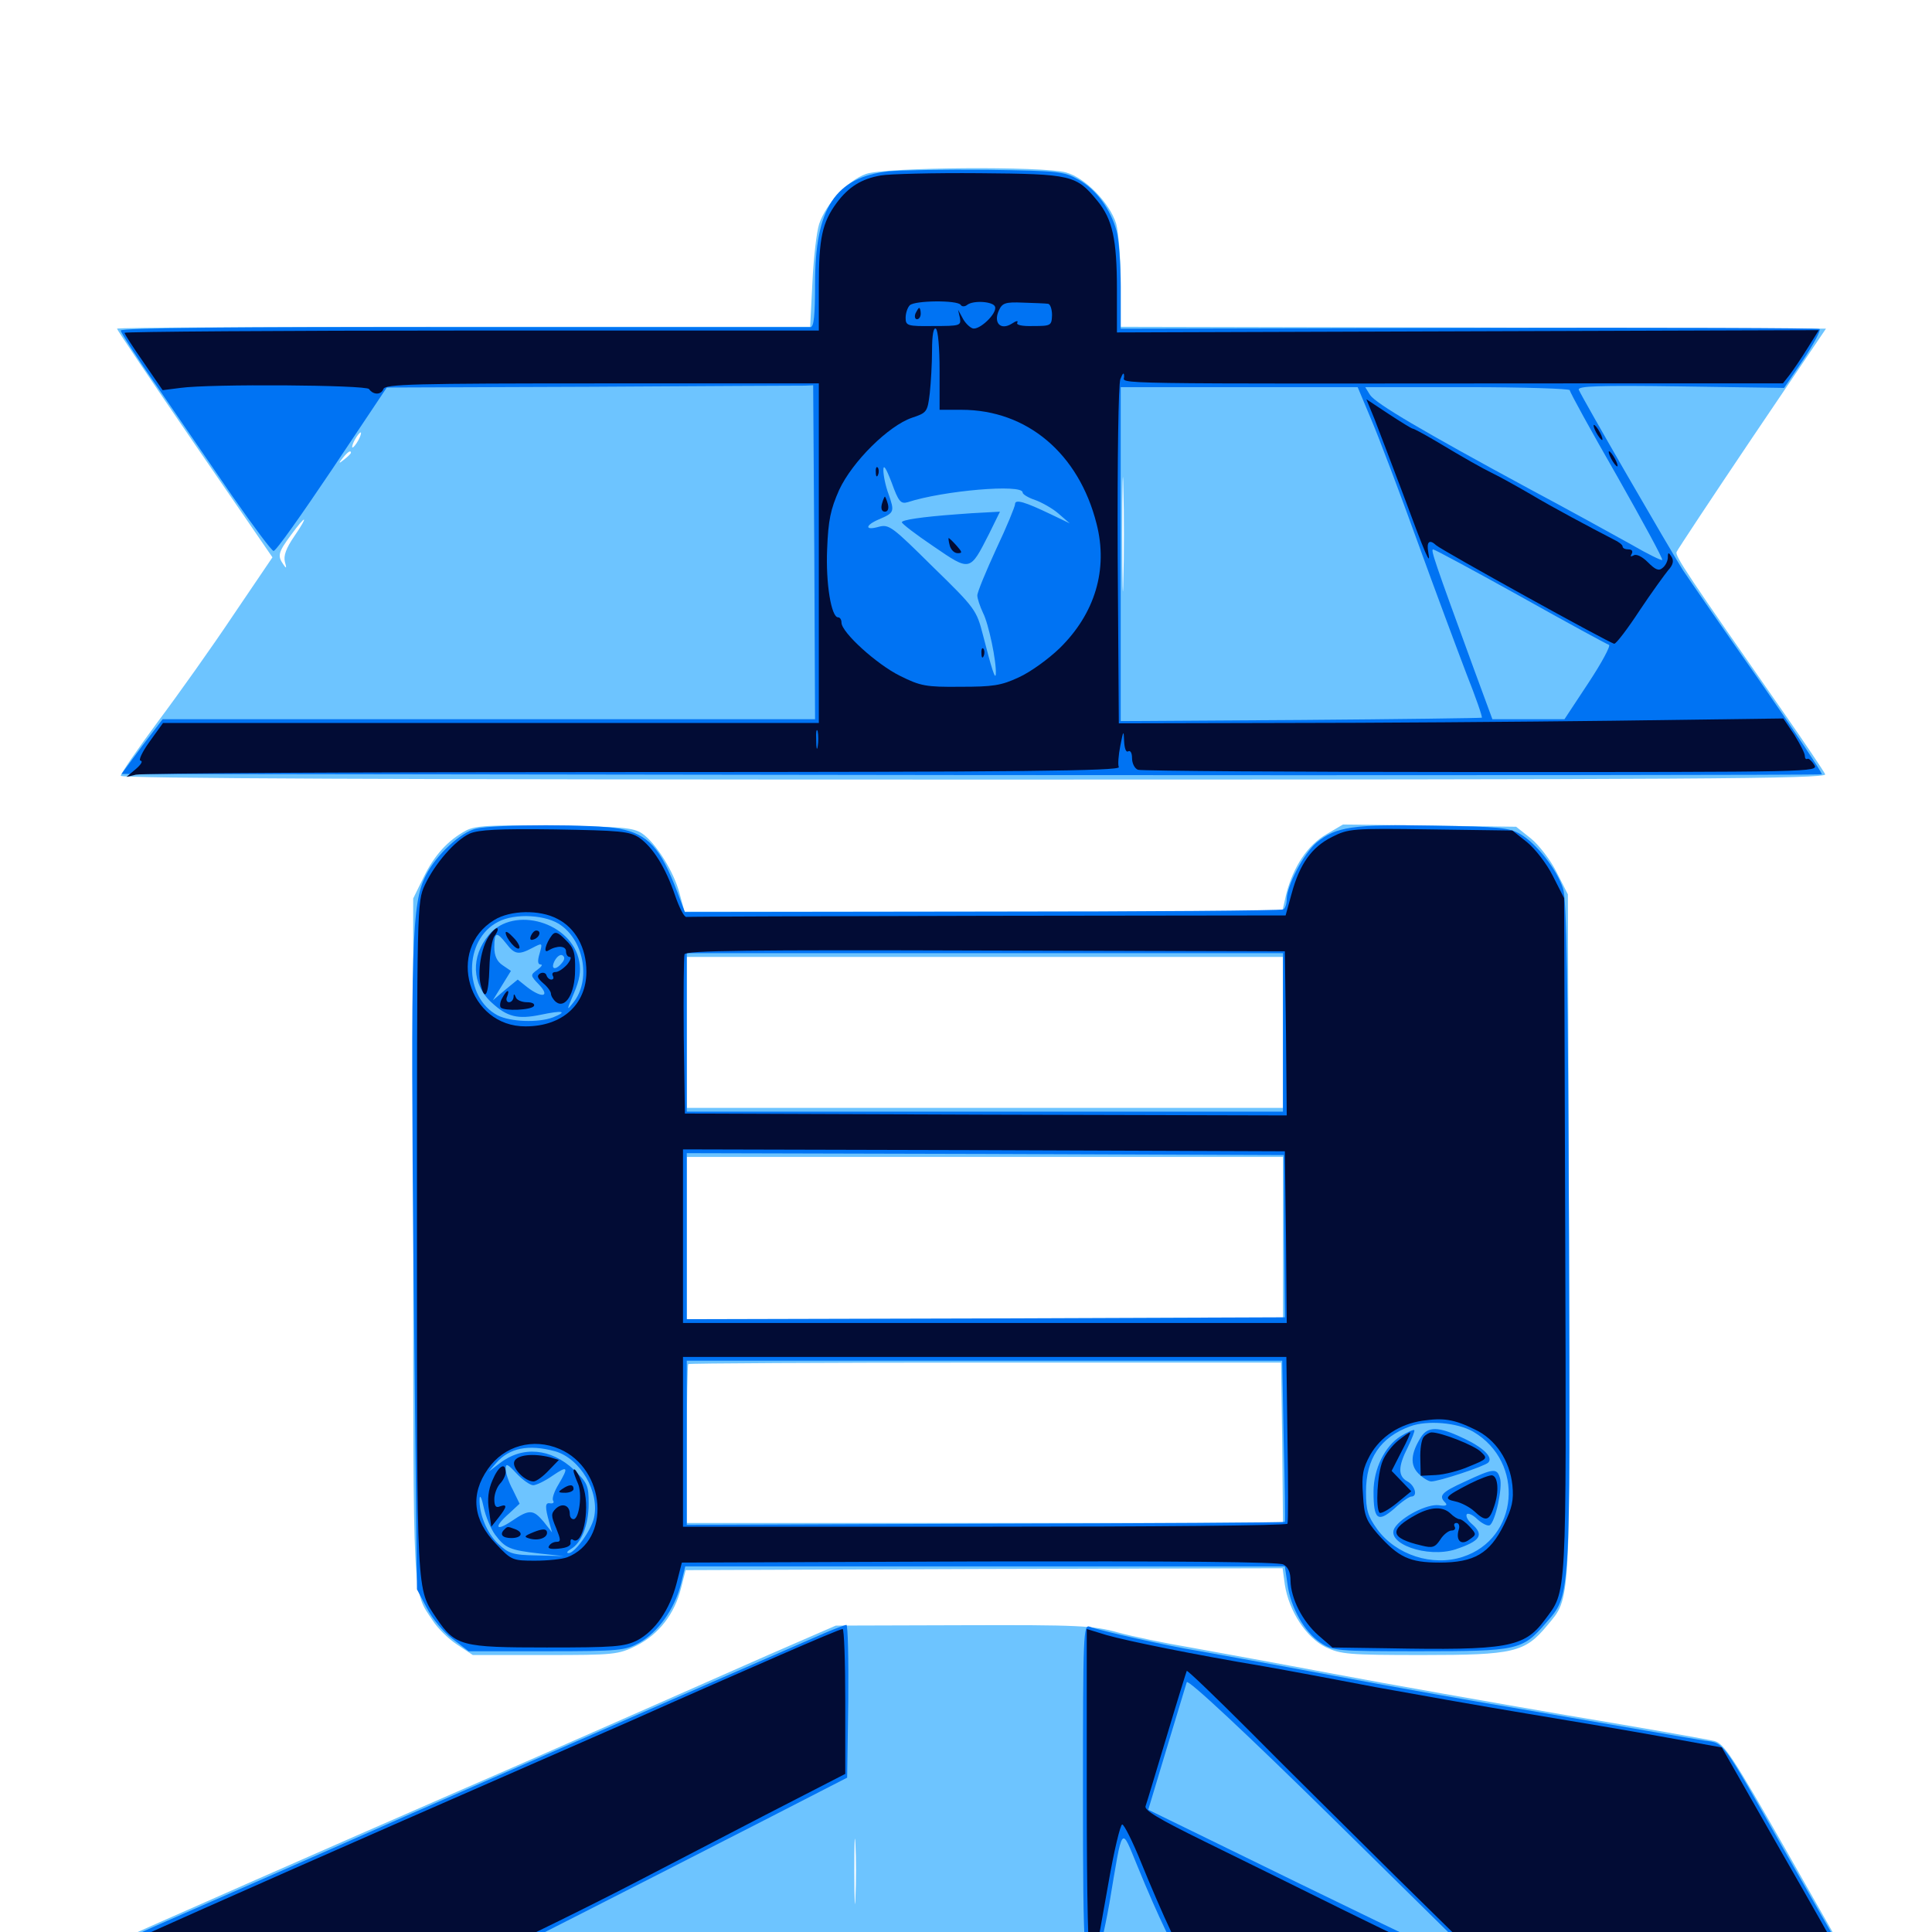 <svg xmlns="http://www.w3.org/2000/svg" viewBox="0 -1000 1000 1000">
	<path fill="#6dc4ff" d="M448.242 -909.961C438.867 -906.641 427.539 -894.531 424.023 -884.18C422.656 -880.078 421.094 -866.406 420.508 -853.906L419.336 -830.859H240.039C141.211 -830.859 60.547 -830.469 60.547 -829.883C60.547 -829.297 78.711 -802.344 100.781 -770.117L141.016 -711.523L120.898 -681.836C109.961 -665.43 92.188 -640.43 81.641 -626.367C71.094 -612.109 62.5 -599.609 62.5 -598.438C62.5 -597.07 203.906 -596.484 504.102 -596.484C876.562 -596.484 945.508 -596.875 944.727 -599.219C944.141 -600.586 934.57 -614.844 923.438 -630.859C873.438 -702.539 866.992 -712.109 867.773 -714.258C868.359 -715.625 885.938 -742.188 906.836 -773.242L945.117 -829.883L762.5 -830.469L580.078 -830.859V-853.516C580.078 -866.016 578.906 -879.883 577.734 -884.18C574.414 -894.922 561.719 -908.008 551.758 -910.742C539.844 -914.062 458.008 -913.477 448.242 -909.961ZM185.547 -772.266C184.375 -770.117 183.008 -768.359 182.422 -768.359C182.031 -768.359 182.422 -770.117 183.594 -772.266C184.766 -774.414 186.133 -776.172 186.719 -776.172C187.109 -776.172 186.719 -774.414 185.547 -772.266ZM581.445 -699.609C581.25 -686.328 580.859 -697.07 580.859 -723.438C580.859 -749.805 581.25 -760.547 581.445 -747.461C581.836 -734.18 581.836 -712.695 581.445 -699.609ZM181.641 -765.625C181.641 -765.234 180.078 -763.672 178.32 -762.305C175.195 -759.766 175 -759.961 177.539 -763.086C180.078 -766.211 181.641 -767.188 181.641 -765.625ZM152.344 -722.461C148.047 -716.211 146.68 -712.305 147.461 -709.18C148.438 -705.859 148.242 -705.469 146.68 -707.812C143.555 -712.305 143.945 -714.062 150.586 -723.047C158.594 -733.984 159.961 -733.594 152.344 -722.461ZM241.211 -570.117C231.836 -565.039 224.805 -557.422 219.141 -545.703L213.867 -534.961V-358.203C213.867 -167.773 213.477 -176.953 224.023 -161.133C226.367 -157.422 232.031 -151.758 236.523 -148.828L244.727 -143.359H282.227C318.164 -143.359 319.922 -143.555 329.492 -148.242C341.016 -154.102 349.219 -164.648 352.539 -178.125L354.883 -187.305L509.375 -187.891L663.867 -188.281L665.039 -179.688C667.188 -166.016 676.172 -152.344 686.133 -147.461C693.945 -143.75 697.852 -143.359 736.328 -143.359C783.594 -143.359 789.258 -144.727 800.781 -158.594C813.086 -173.438 812.695 -166.016 812.109 -360.352L811.523 -537.109L805.664 -548.633C802.539 -554.883 796.484 -562.695 792.383 -566.016L784.766 -572.07L739.844 -572.656L695.117 -573.242L686.523 -568.164C676.758 -562.5 669.531 -551.562 665.82 -537.5L663.672 -528.125H508.984H354.297L351.758 -537.5C348.828 -548.828 339.453 -563.672 332.422 -568.555C327.734 -571.68 322.07 -572.07 287.109 -572.656C253.516 -573.047 246.094 -572.656 241.211 -570.117ZM664.062 -465.625V-426.562H509.766H355.469V-465.625V-504.688H509.766H664.062ZM664.062 -359.18V-317.188H509.766H355.469V-359.18V-401.172H509.766H664.062ZM663.672 -253.125L664.062 -211.719H509.766H355.469V-252.344C355.469 -274.805 355.859 -293.555 356.25 -293.945C356.641 -294.336 425.977 -294.727 510.156 -294.727H663.086ZM410.156 -148.828C397.852 -143.555 364.844 -128.906 336.914 -116.602C308.984 -104.297 262.891 -83.984 234.375 -71.68C183.203 -49.414 74.805 -1.758 51.172 8.984C44.531 12.109 39.062 15.625 39.062 16.992C39.062 18.164 40.43 18.555 42.578 17.773C44.336 17.188 250.977 16.602 501.562 16.602C851.758 16.602 957.227 16.016 956.445 14.258C955.859 12.891 941.406 -12.695 924.219 -42.773C897.07 -90.43 892.383 -97.461 887.5 -98.828C884.375 -99.609 850.195 -105.664 811.523 -112.109C772.852 -118.75 718.359 -128.32 690.43 -133.594C662.5 -138.867 629.102 -144.922 616.211 -147.266C603.32 -149.414 586.328 -152.93 578.516 -155.078C565.82 -158.594 558.203 -158.984 498.438 -158.789L432.617 -158.594ZM442.773 -17.969C442.578 -10.156 442.188 -16.016 442.188 -31.055C442.188 -46.094 442.383 -52.539 442.773 -45.312C443.164 -38.086 443.164 -25.781 442.773 -17.969Z"/>
	<path fill="#0073f3" d="M459.961 -911.328C432.227 -908.203 421.875 -892.383 421.875 -853.125C421.875 -836.719 421.289 -830.859 419.531 -830.664H239.844C121.875 -830.859 62.5 -830.273 62.5 -828.906C62.5 -827.93 71.094 -814.453 81.836 -799.219C92.383 -783.789 109.766 -758.594 120.312 -743.164C131.055 -727.734 140.625 -714.844 141.602 -714.844C142.773 -714.648 156.25 -733.789 171.875 -757.031L200.195 -799.414L306.25 -799.805C364.453 -800.195 414.062 -800.391 416.602 -800.391L420.898 -800.586L421.484 -714.258L421.875 -627.734H253.125H84.18L73.438 -613.672L62.891 -599.414L502.539 -598.828C744.141 -598.633 942.383 -598.828 942.969 -599.219C943.359 -599.805 928.906 -621.484 910.742 -647.656C892.383 -673.828 874.609 -699.609 871.094 -704.883C864.258 -715.625 818.75 -794.336 817.188 -798.242C816.406 -800.195 827.148 -800.586 869.922 -800L923.438 -799.219L933.398 -813.867C938.867 -822.07 942.578 -829.102 941.797 -829.688C940.82 -830.273 859.18 -830.469 760.156 -830.273L580.078 -829.883V-851.367C580.078 -863.281 579.102 -876.367 577.93 -880.469C574.805 -891.797 567.383 -901.953 558.203 -907.031C550.586 -911.328 547.852 -911.523 510.938 -912.109C489.258 -912.305 466.406 -911.914 459.961 -911.328ZM709.766 -782.812C713.672 -773.633 724.414 -745.312 733.594 -719.922C742.773 -694.531 754.297 -663.672 758.984 -651.367C763.867 -639.062 767.383 -628.906 766.992 -628.516C766.797 -628.32 724.609 -627.734 673.242 -627.344L580.078 -626.758V-713.281V-799.609H641.406H702.734ZM812.5 -798.047C812.5 -797.07 823.438 -777.148 836.914 -753.711C850.195 -730.273 860.938 -710.547 860.352 -710.156C859.961 -709.766 852.734 -713.281 844.336 -718.164C835.938 -722.852 811.914 -736.133 791.016 -747.266C736.133 -776.953 712.305 -791.016 709.18 -795.508L706.641 -799.609H759.57C788.672 -799.609 812.5 -798.828 812.5 -798.047ZM469.727 -740.039C488.281 -746.094 529.297 -749.609 529.297 -745.117C529.297 -744.141 532.227 -742.383 535.742 -741.211C539.062 -740.039 544.727 -736.914 547.852 -734.18L553.711 -729.102L543.945 -733.789C530.469 -740.234 525.391 -741.797 525.391 -739.062C525.391 -737.891 521.094 -727.344 515.625 -715.82C510.352 -704.297 505.859 -693.555 505.859 -691.797C505.859 -690.234 507.227 -686.133 508.789 -682.812C511.719 -677.148 515.82 -657.617 515.43 -651.172C515.234 -647.656 513.281 -653.711 508.789 -671.289C505.469 -684.18 504.883 -685.156 482.812 -706.641C461.719 -727.539 460.156 -728.711 454.883 -727.344C447.461 -725.195 447.656 -728.125 455.078 -731.25C462.891 -734.57 463.086 -735.156 459.961 -744.141C458.398 -748.242 457.227 -753.906 457.227 -756.641C457.227 -759.961 458.594 -757.812 461.523 -750.195C465.039 -740.43 466.211 -739.062 469.727 -740.039ZM787.109 -691.211C811.133 -677.734 831.641 -666.602 832.812 -666.211C833.789 -665.82 829.102 -657.031 822.266 -646.68L809.766 -627.734H791.211H772.461L762.891 -653.711C742.188 -710.352 740.43 -715.625 741.797 -715.625C742.578 -715.625 762.891 -704.688 787.109 -691.211ZM495.117 -733.789C476.562 -732.422 466.797 -730.859 466.797 -729.688C466.797 -728.906 474.219 -723.242 483.203 -717.188C502.344 -704.102 501.953 -704.102 511.914 -723.633L517.578 -735.156L510.352 -734.766C506.25 -734.57 499.414 -734.18 495.117 -733.789ZM246.484 -571.094C238.477 -569.336 225.781 -557.422 220.508 -547.07C213.086 -532.617 212.5 -513.477 214.062 -341.602L215.82 -177.344L220.898 -167.773C223.633 -162.305 229.492 -155.273 234.18 -151.758L242.578 -145.312H282.812C321.094 -145.312 323.633 -145.703 331.055 -149.805C340.625 -155.273 349.023 -166.992 352.344 -179.688L354.688 -189.258H509.961H665.039L666.406 -180.078C667.969 -167.969 675.195 -155.273 683.398 -149.805C689.844 -145.508 691.406 -145.312 734.766 -145.312C785.547 -145.312 788.086 -145.898 800 -159.766C813.086 -175 812.695 -168.75 812.109 -360.352C811.523 -493.164 810.938 -534.766 808.984 -540.234C805.664 -550.195 795.312 -563.281 787.109 -568.164C781.055 -571.68 776.367 -572.07 741.992 -572.656C700.195 -573.438 691.406 -572.07 681.445 -563.867C674.805 -558.203 666.016 -541.602 666.016 -534.57C666.016 -532.227 665.234 -529.883 664.258 -529.297C663.281 -528.711 593.164 -528.125 508.594 -528.125L354.492 -527.93L350.586 -538.281C341.797 -561.328 335.547 -568.164 320.508 -571.094C308.398 -573.438 256.055 -573.438 246.484 -571.094ZM290.625 -520.898C302.539 -512.109 305.664 -492.383 296.875 -481.25C293.164 -476.562 293.164 -476.758 297.07 -485.938C300 -492.773 300.781 -497.266 299.805 -502.344C296.094 -522.656 266.016 -531.445 253.125 -516.211C243.555 -504.883 244.141 -490.43 254.492 -481.055C262.5 -473.633 267.969 -472.266 280.078 -474.805C291.211 -477.148 294.141 -476.562 286.328 -473.438C278.516 -470.508 264.258 -471.094 257.617 -474.414C239.844 -483.789 239.844 -513.672 257.812 -522.852C266.602 -527.539 283.203 -526.562 290.625 -520.898ZM262.109 -511.523C266.406 -505.859 268.555 -505.664 275.586 -509.375C280.859 -512.109 280.859 -512.109 279.297 -506.445C278.125 -502.539 278.32 -500.781 279.883 -500.781C281.055 -500.781 280.273 -499.609 278.125 -498.047C274.414 -495.312 274.414 -495.117 279.102 -490.234C284.961 -483.984 280.469 -483.203 272.852 -489.062L267.969 -492.969L261.523 -487.695L255.078 -482.227L259.766 -489.844L264.453 -497.461L260.156 -500.391C257.227 -502.344 255.859 -505.273 255.859 -509.766C255.859 -517.773 257.031 -517.969 262.109 -511.523ZM290.82 -501.562C287.5 -497.461 284.766 -498.242 287.109 -502.734C288.281 -504.883 290.039 -506.25 291.211 -505.469C292.383 -504.688 292.383 -503.32 290.82 -501.562ZM664.062 -465.625V-424.609H509.766H355.469V-465.625V-506.641H509.766H664.062ZM664.648 -360.156L665.039 -318.164L510.156 -317.578L355.469 -317.188V-360.156V-403.125L509.961 -402.734L664.453 -402.148ZM664.453 -254.297C665.039 -231.445 665.234 -212.5 665.039 -212.305C664.844 -211.914 595.117 -211.523 510.156 -211.328L355.469 -210.742V-253.32V-295.703H509.57H663.672ZM762.5 -258.984C789.453 -243.164 786.133 -203.516 757.031 -194.141C741.406 -189.062 722.656 -195.117 712.891 -208.398C708.008 -215.234 707.031 -218.164 707.031 -227.734C707.031 -245.117 714.453 -256.055 729.883 -261.719C738.867 -265.039 754.297 -263.672 762.5 -258.984ZM287.305 -248.828C300.391 -245.117 310.547 -227.734 307.422 -214.258C305.859 -207.617 297.461 -196.094 294.336 -196.094C292.969 -196.094 293.555 -197.07 295.508 -198.242C300.977 -201.367 304.688 -210.742 304.688 -221.68C304.688 -231.055 304.102 -232.422 297.07 -239.258C285.156 -250.391 270.508 -251.758 258.594 -242.578L252.93 -238.281L256.836 -242.773C263.672 -250.586 273.633 -252.539 287.305 -248.828ZM275.977 -231.25C277.539 -231.25 282.031 -233.398 285.938 -236.133C293.945 -241.602 294.531 -240.82 289.062 -231.641C286.914 -228.125 285.547 -224.219 286.328 -223.242C286.914 -222.266 286.328 -221.68 284.766 -221.875C282.031 -222.461 282.031 -219.922 284.375 -211.719L285.742 -206.836L281.445 -212.305C275.977 -218.75 274.023 -218.945 264.844 -212.695C256.445 -207.031 255.469 -209.57 263.477 -216.602L268.945 -221.68L265.43 -228.906C263.281 -232.812 261.719 -237.695 261.719 -239.648C261.719 -242.773 262.695 -242.383 267.383 -237.305C270.508 -233.984 274.414 -231.25 275.977 -231.25ZM256.25 -205.664C261.523 -198.633 263.867 -197.656 279.297 -195.898L291.992 -194.531L277.93 -194.922C265.234 -195.117 263.281 -195.898 257.812 -200.977C251.953 -206.445 247.852 -216.602 248.242 -224.414C248.438 -226.562 249.414 -224.414 250.391 -219.727C251.367 -215.039 254.102 -208.594 256.25 -205.664ZM725 -256.641C716.797 -251.562 710.938 -239.648 710.938 -227.93C710.938 -213.477 713.086 -211.719 721.68 -219.141C725.391 -222.656 729.492 -225.391 730.469 -225.391C733.984 -225.391 732.422 -231.055 728.516 -233.203C723.438 -235.938 723.633 -241.016 728.711 -250.977C730.859 -255.469 732.422 -259.375 732.031 -259.766C731.641 -260.156 728.516 -258.789 725 -256.641ZM735.547 -256.25C730.273 -247.852 729.688 -241.797 734.18 -237.305C736.523 -234.961 739.453 -233.203 740.82 -233.203C744.727 -233.203 768.359 -241.016 770.312 -242.969C773.047 -245.703 767.578 -250.977 756.836 -255.859C744.531 -261.719 739.062 -261.719 735.547 -256.25ZM758.398 -233.203C745.898 -227.539 744.531 -225.781 748.047 -222.266C749.414 -220.898 748.438 -220.312 744.727 -220.898C738.672 -221.68 725.391 -214.844 721.875 -209.18C716.992 -201.172 738.672 -193.359 753.32 -198.047C766.211 -202.344 768.359 -205.469 761.914 -211.133C759.766 -212.891 758.594 -215.234 759.18 -216.211C759.766 -216.992 762.305 -216.016 764.648 -213.672C767.188 -211.328 770.117 -209.961 771.094 -210.547C774.023 -212.305 777.93 -230.469 776.367 -234.961C774.805 -240.234 773.047 -240.039 758.398 -233.203ZM426.758 -154.688C407.812 -146.484 304.492 -101.367 209.961 -59.961C157.422 -36.719 98.828 -11.133 80.078 -2.93C61.328 5.469 44.141 13.086 41.992 14.453C38.867 16.211 61.914 16.602 144.531 16.211L250.977 15.82L301.758 -9.961C329.688 -24.219 371.875 -45.703 395.508 -57.812L438.477 -79.883L439.062 -119.531C439.258 -141.211 438.867 -158.984 438.086 -158.984C437.109 -158.789 432.227 -157.031 426.758 -154.688ZM560.547 -72.461C560.547 15.43 561.133 22.656 567.383 14.258C568.555 12.5 571.68 -0.586 574.219 -14.844C581.25 -56.641 580.078 -55.078 588.867 -33.789C599.414 -8.008 609.18 12.305 612.305 14.844C613.867 16.211 638.086 16.602 686.719 16.211C731.055 16.016 757.031 15.039 754.102 14.062C749.609 12.305 689.258 -16.797 626.758 -47.461L594.336 -63.281L603.906 -95.117C609.18 -112.5 613.867 -127.93 614.258 -129.297C614.844 -131.055 644.922 -102.93 691.016 -57.617L766.602 16.797H861.914H957.422L953.125 9.375C950.781 5.469 937.305 -18.164 923.242 -42.773C890.82 -100 892.578 -97.656 882.422 -99.023C877.734 -99.805 863.867 -102.148 851.562 -104.297C839.258 -106.445 810.742 -111.328 788.086 -115.234C765.625 -118.945 721.68 -126.758 690.43 -132.617C659.375 -138.477 627.734 -144.141 620.117 -145.508C605.273 -147.852 569.531 -155.859 564.062 -158.008C560.742 -159.375 560.547 -154.492 560.547 -72.461ZM377.539 14.258C366.016 14.062 375 13.672 397.461 13.672C420.117 13.672 429.492 14.062 418.555 14.258C407.617 14.648 389.062 14.648 377.539 14.258Z"/>
	<path fill="#020c35" d="M455.859 -909.18C445.898 -907.422 439.258 -903.32 433.008 -894.922C425.586 -884.766 423.828 -876.758 423.828 -852.148V-828.906H244.141C145.312 -828.906 64.453 -828.32 64.453 -827.734C64.453 -827.148 68.945 -820.117 74.414 -812.305L84.18 -798.047L93.359 -799.219C108.594 -801.367 189.453 -800.781 191.016 -798.633C193.164 -795.508 197.266 -795.508 198.438 -798.633C199.414 -801.172 213.672 -801.562 311.719 -801.562H423.828V-713.672V-625.781H254.102H84.375L77.344 -616.016C73.438 -610.547 71.484 -606.25 72.852 -606.25C74.023 -606.055 73.047 -604.297 70.312 -601.953L65.43 -597.852L70.312 -599.023C73.047 -599.805 188.672 -600.391 327.539 -600.391C528.711 -600.391 579.688 -600.977 579.102 -602.93C578.516 -604.102 578.906 -609.18 579.883 -614.062C581.445 -622.07 581.641 -622.266 581.836 -616.406C582.031 -612.695 582.812 -610.352 583.984 -611.133C585.156 -611.719 585.938 -610.156 585.938 -607.617C585.938 -604.883 587.305 -602.148 589.062 -601.562C590.82 -600.977 670.703 -600.391 766.797 -600.391C939.062 -600.391 941.406 -600.391 939.062 -604.102C937.695 -606.25 936.133 -607.617 935.547 -607.227C934.766 -606.836 934.18 -607.422 934.18 -608.789C934.18 -610.156 931.641 -615.039 928.711 -619.727L923.047 -628.125L834.961 -626.953C786.719 -626.367 709.375 -625.781 663.086 -625.781L579.102 -625.586L578.516 -712.305C578.32 -763.672 578.906 -800.977 579.883 -803.711C581.25 -807.227 581.836 -807.422 581.836 -805.078C582.031 -801.172 565.625 -801.367 813.477 -801.562H922.852L926.367 -806.055C928.125 -808.398 932.422 -814.648 935.547 -819.727L941.406 -829.102L759.766 -828.516L578.125 -827.93V-850C578.125 -876.367 575.781 -886.523 567.969 -896.094C557.031 -909.375 554.883 -909.961 506.836 -910.352C483.203 -910.547 460.156 -909.961 455.859 -909.18ZM497.266 -842.188C497.852 -841.211 499.414 -841.211 500.586 -842.188C503.906 -844.727 514.258 -843.945 515.039 -841.211C516.211 -837.695 506.641 -828.711 503.32 -830.078C501.758 -830.664 499.414 -833.008 498.242 -835.352L495.898 -839.648L496.875 -835.352C497.461 -831.445 496.875 -831.25 483.203 -831.25C469.531 -831.055 468.75 -831.445 468.75 -835.547C468.75 -837.891 469.727 -840.82 470.898 -841.992C473.438 -844.531 495.703 -844.727 497.266 -842.188ZM542.383 -842.773C543.555 -842.773 544.531 -840.039 544.531 -836.914C544.336 -831.445 543.945 -831.25 534.766 -831.25C528.906 -831.055 525.781 -831.836 526.562 -833.008C527.148 -834.18 525.977 -833.984 523.633 -832.422C517.969 -828.906 514.062 -832.812 516.992 -839.258C518.75 -843.164 520.312 -843.75 529.492 -843.359C535.352 -843.164 541.016 -842.969 542.383 -842.773ZM486.328 -808.203V-787.891H497.656C531.641 -787.891 558.398 -765.234 567.578 -728.906C573.633 -705.273 566.797 -682.422 548.438 -664.453C542.773 -658.984 533.398 -652.148 527.344 -649.414C518.164 -645.117 513.867 -644.531 497.07 -644.531C479.297 -644.336 476.367 -644.922 465.82 -650.195C453.906 -656.055 435.547 -672.656 435.547 -677.734C435.547 -679.297 434.766 -680.469 433.789 -680.469C430.273 -680.469 427.344 -698.047 428.125 -715.82C428.711 -730.859 429.883 -736.328 434.375 -746.484C441.211 -761.133 459.961 -779.688 472.07 -783.789C479.688 -786.328 480.078 -786.719 481.25 -796.484C481.836 -801.953 482.422 -811.914 482.422 -818.75C482.422 -826.562 483.203 -830.664 484.375 -829.883C485.547 -829.297 486.328 -819.727 486.328 -808.203ZM308.203 -825.586C313.281 -825.977 308.984 -826.172 298.828 -826.172C288.672 -826.172 284.375 -825.977 289.648 -825.586C294.727 -825.195 302.93 -825.195 308.203 -825.586ZM319.922 -622.461C336.719 -622.656 322.461 -623.047 288.086 -623.047C253.711 -623.047 239.844 -622.656 257.422 -622.461C275 -622.07 303.125 -622.07 319.922 -622.461ZM370.703 -622.461C372.461 -623.047 370.898 -623.438 367.188 -623.438C363.477 -623.438 361.914 -623.047 363.867 -622.461C365.625 -622.07 368.75 -622.07 370.703 -622.461ZM399.805 -622.461C403.906 -622.852 401.172 -623.242 393.555 -623.242C386.133 -623.242 382.812 -622.852 386.133 -622.461C389.648 -622.07 395.898 -622.07 399.805 -622.461ZM414.648 -622.461C415.82 -623.047 414.844 -623.438 412.109 -623.438C409.375 -623.438 408.398 -623.047 409.766 -622.461C410.938 -622.07 413.281 -622.07 414.648 -622.461ZM423.242 -613.672C422.852 -611.133 422.461 -612.695 422.461 -616.992C422.266 -621.289 422.656 -623.242 423.242 -621.484C423.633 -619.531 423.633 -616.016 423.242 -613.672ZM667.578 -622.461C680.078 -622.656 669.727 -623.047 644.531 -623.047C619.336 -623.047 608.984 -622.656 621.68 -622.461C634.18 -622.07 654.883 -622.07 667.578 -622.461ZM473.828 -837.695C473.242 -836.133 473.633 -834.766 474.609 -834.766C475.781 -834.766 476.562 -836.133 476.562 -837.695C476.562 -839.258 476.172 -840.625 475.781 -840.625C475.391 -840.625 474.609 -839.258 473.828 -837.695ZM453.32 -755.469C453.32 -753.32 453.906 -752.734 454.492 -754.297C455.078 -755.664 454.883 -757.422 454.297 -758.008C453.711 -758.789 453.125 -757.617 453.32 -755.469ZM456.445 -739.062C455.859 -736.719 456.445 -735.156 458.008 -735.156C459.57 -735.156 460.156 -736.719 459.57 -739.062C458.984 -741.211 458.203 -742.969 458.008 -742.969C457.812 -742.969 457.031 -741.211 456.445 -739.062ZM491.602 -717.578C492.188 -715.43 493.945 -713.672 495.703 -713.672C498.242 -713.672 498.047 -714.258 495.117 -717.578C493.164 -719.727 491.406 -721.484 491.016 -721.484C490.82 -721.484 491.016 -719.727 491.602 -717.578ZM508.008 -661.719C508.008 -659.57 508.594 -658.984 509.18 -660.547C509.766 -661.914 509.57 -663.672 508.984 -664.258C508.398 -665.039 507.812 -663.867 508.008 -661.719ZM711.328 -783.398C713.477 -777.734 720.117 -760.547 725.977 -744.922C737.891 -712.695 740.82 -705.859 739.258 -714.258C738.281 -719.531 739.844 -721.094 743.359 -717.773C746.094 -715.234 833.594 -666.797 835.547 -666.797C836.523 -666.797 842.383 -674.414 848.633 -683.984C854.883 -693.359 861.719 -702.734 863.477 -704.883C866.016 -707.617 866.406 -709.766 865.234 -711.719C863.672 -714.258 863.281 -714.258 863.281 -711.523C863.281 -709.766 862.109 -707.227 860.547 -706.055C858.594 -704.297 856.836 -705.078 852.93 -708.984C850 -711.914 846.875 -713.477 845.508 -712.5C843.945 -711.719 843.75 -711.914 844.531 -713.281C845.312 -714.648 844.727 -715.625 842.969 -715.625C841.211 -715.625 839.844 -716.211 839.844 -717.188C839.844 -717.969 837.891 -719.531 835.352 -720.703C823.242 -726.953 804.102 -737.109 791.992 -744.336C784.57 -748.633 775.781 -753.516 772.461 -755.078C766.211 -758.203 759.57 -761.914 742.578 -772.07C736.914 -775.391 731.836 -778.125 731.25 -778.125C730.664 -778.125 725 -781.641 718.75 -785.742L707.227 -793.359ZM826.172 -776.172C827.344 -774.023 828.711 -772.266 829.297 -772.266C829.688 -772.266 829.297 -774.023 828.125 -776.172C826.953 -778.32 825.586 -780.078 825 -780.078C824.609 -780.078 825 -778.32 826.172 -776.172ZM833.984 -762.5C835.156 -760.352 836.523 -758.594 837.109 -758.594C837.5 -758.594 837.109 -760.352 835.938 -762.5C834.766 -764.648 833.398 -766.406 832.812 -766.406C832.422 -766.406 832.812 -764.648 833.984 -762.5ZM243.164 -568.555C235.547 -565.039 225.195 -553.125 219.922 -541.992C215.82 -533.008 215.82 -531.836 215.82 -359.18C215.82 -172.07 215.43 -178.125 225.977 -162.305C235.742 -148.047 238.672 -147.266 283.008 -147.266C317.969 -147.266 323.242 -147.656 329.883 -150.977C339.062 -155.859 346.68 -166.797 350.195 -180.469L352.93 -191.211L506.641 -191.797C610.352 -191.992 661.523 -191.602 664.258 -190.234C666.797 -188.867 667.969 -186.133 667.969 -181.836C668.164 -172.656 674.023 -160.938 682.422 -153.516L689.648 -147.266L717.383 -146.875C780.273 -145.703 788.867 -147.266 799.414 -161.328C811.133 -177.148 810.742 -168.75 810.156 -360.352L809.57 -535.156L803.711 -546.68C800.586 -552.93 794.531 -560.742 790.43 -564.062L782.812 -570.117L740.625 -570.703C699.609 -571.289 698.047 -571.094 689.453 -566.797C678.906 -561.523 672.656 -552.734 668.555 -537.5L665.43 -526.172L511.328 -525.977C426.758 -525.781 356.445 -525.586 355.273 -525.391C354.102 -525.195 351.562 -530.273 349.414 -536.523C344.531 -550.977 337.891 -561.523 330.859 -566.406C325.781 -569.727 321.094 -570.117 287.109 -570.703C258.203 -571.094 247.656 -570.508 243.164 -568.555ZM288.477 -524.414C297.852 -519.727 303.516 -509.375 303.516 -497.07C303.516 -480.078 291.016 -468.75 272.07 -468.75C242.383 -468.555 230.664 -508.594 255.859 -523.828C264.062 -528.906 279.297 -529.297 288.477 -524.414ZM665.625 -465.039L666.016 -422.656L510.352 -423.047L354.492 -423.633L353.906 -463.672C353.711 -485.547 353.906 -504.688 354.297 -506.055C355.078 -508.008 386.914 -508.398 510.156 -508.008L665.039 -507.617ZM665.625 -359.766L666.016 -315.234H509.766H353.516V-360.156V-405.078L509.375 -404.688L665.039 -404.102ZM666.406 -255.273C666.797 -231.836 666.797 -212.109 666.406 -211.328C666.016 -210.352 595.508 -209.766 509.57 -209.766H353.516V-253.711V-297.656H509.766H665.82ZM763.281 -260.156C774.219 -255.078 781.445 -243.945 782.812 -231.25C783.594 -223.438 782.617 -219.531 778.516 -210.938C771.094 -195.898 763.086 -191.211 745.117 -191.211C729.492 -191.211 723.828 -193.945 712.891 -206.25C707.031 -213.086 706.055 -215.625 705.469 -226.367C704.688 -236.523 705.469 -240.039 709.18 -246.875C714.648 -256.445 724.414 -262.891 736.328 -264.648C747.07 -266.211 752.539 -265.43 763.281 -260.156ZM289.648 -250C313.672 -239.648 316.406 -202.734 293.555 -193.945C291.016 -192.969 283.398 -192.188 276.953 -192.188C265.43 -192.188 264.648 -192.383 256.836 -200.781C244.727 -213.281 243.359 -226.562 252.539 -239.648C260.938 -251.758 275.977 -255.859 289.648 -250ZM252.93 -515.234C249.023 -509.18 247.07 -497.266 248.828 -490.234C250.977 -481.25 252.93 -484.961 253.32 -499.023C253.516 -506.641 254.688 -514.062 256.055 -515.625C257.227 -517.188 258.008 -518.945 257.422 -519.531C256.836 -519.922 254.883 -518.164 252.93 -515.234ZM261.719 -517.188C261.914 -514.258 267.383 -507.812 268.75 -509.18C269.336 -509.766 268.164 -512.305 265.82 -514.648C263.477 -517.188 261.719 -518.359 261.719 -517.188ZM274.805 -515.625C274.023 -513.672 274.609 -513.086 276.562 -513.867C279.492 -515.039 280.273 -518.359 277.539 -518.359C276.562 -518.359 275.391 -516.992 274.805 -515.625ZM285.742 -516.016C282.422 -511.719 281.055 -506.25 283.789 -508.008C288.281 -510.742 292.969 -510.547 292.969 -507.617C292.969 -506.055 293.75 -504.688 294.922 -504.688C295.898 -504.688 295.312 -502.93 293.555 -500.781C291.602 -498.633 289.062 -496.875 287.5 -496.875C286.133 -496.875 285.547 -496.094 286.133 -494.922C286.719 -493.945 286.523 -492.969 285.352 -492.969C284.375 -492.969 283.203 -493.945 282.812 -495.312C282.422 -496.484 280.859 -496.875 279.492 -496.094C277.734 -494.922 278.125 -493.75 281.25 -491.016C283.398 -489.258 285.156 -486.719 285.156 -485.742C285.156 -484.57 286.328 -482.617 287.695 -481.445C292.578 -477.539 297.656 -485.742 297.656 -497.852C297.852 -506.836 297.07 -509.375 292.773 -513.477C288.867 -517.578 287.305 -517.969 285.742 -516.016ZM259.961 -483.398C258.789 -481.445 258.594 -479.297 259.18 -478.516C261.133 -476.562 275 -477.148 276.367 -479.297C276.953 -480.469 275.391 -481.25 272.656 -481.25C270.117 -481.25 267.383 -482.422 266.992 -483.789C266.211 -485.742 265.82 -485.742 265.82 -483.789C265.625 -482.422 264.648 -481.25 263.477 -481.25C262.305 -481.25 261.719 -482.617 262.5 -484.18C264.062 -488.281 262.305 -487.891 259.961 -483.398ZM723.633 -254.297C720.703 -251.953 716.992 -247.266 715.625 -243.75C712.891 -237.109 711.914 -219.336 714.062 -216.992C714.844 -216.406 718.75 -218.555 722.852 -221.875L730.469 -228.125L725.391 -233.398L720.312 -238.672L725.391 -248.633C728.32 -254.102 730.273 -258.594 729.883 -258.594C729.297 -258.594 726.562 -256.641 723.633 -254.297ZM736.914 -256.25C735.742 -254.883 734.961 -249.805 735.156 -244.922L735.352 -236.133L743.164 -236.523C747.461 -236.719 755.273 -238.672 760.547 -241.016C770.117 -244.922 770.117 -245.117 766.406 -248.633C762.891 -251.953 746.094 -258.594 741.016 -258.594C739.844 -258.594 737.891 -257.422 736.914 -256.25ZM757.227 -249.609C758.008 -250.195 756.836 -250.781 754.688 -250.586C752.539 -250.586 751.953 -250 753.516 -249.414C754.883 -248.828 756.641 -249.023 757.227 -249.609ZM760.742 -232.031C747.852 -225.391 746.875 -224.219 753.32 -222.852C756.25 -222.266 760.742 -219.922 763.086 -217.773C769.141 -212.109 770.898 -212.695 773.438 -220.508C775.977 -227.93 775.391 -235.547 772.461 -236.328C771.484 -236.719 766.211 -234.766 760.742 -232.031ZM733.398 -216.211C718.555 -208.203 719.141 -203.906 735.938 -200C741.406 -198.633 742.773 -199.023 745.508 -203.125C747.07 -205.664 749.805 -207.812 751.367 -207.812C752.93 -207.812 753.516 -208.789 752.93 -209.766C752.344 -210.938 752.734 -211.719 753.906 -211.719C755.078 -211.719 755.664 -210.156 755.078 -208.398C753.32 -202.734 756.25 -199.805 760.547 -203.125C764.258 -205.664 764.258 -205.859 760.742 -209.766C758.789 -211.914 756.445 -213.672 755.469 -213.672C754.492 -213.672 752.344 -215.039 750.781 -216.602C746.875 -220.312 740.82 -220.117 733.398 -216.211ZM266.211 -243.555C264.844 -240.234 271.68 -233.203 276.172 -233.203C277.539 -233.203 281.055 -235.742 283.984 -238.867L289.258 -244.336L284.766 -245.703C276.172 -247.852 267.578 -247.07 266.211 -243.555ZM254.883 -233.789C252.734 -228.906 252.148 -223.828 253.125 -218.164L254.297 -209.766L258.008 -214.453C262.5 -220.117 262.695 -221.68 258.789 -220.312C256.641 -219.336 255.859 -220.508 255.859 -224.023C255.859 -226.758 257.227 -230.273 258.789 -232.031C260.352 -233.594 261.719 -236.328 261.719 -237.891C261.719 -243.555 258.008 -241.211 254.883 -233.789ZM296.875 -238.477C296.875 -237.891 297.852 -235.156 299.023 -232.422C301.562 -227.148 299.805 -213.672 296.875 -213.672C295.703 -213.672 294.922 -214.844 294.922 -216.406C294.922 -220.898 291.016 -222.266 287.695 -219.141C285.156 -216.602 285.156 -215.43 287.891 -208.984C290.234 -203.125 290.43 -201.953 288.086 -201.953C286.523 -201.953 284.766 -200.977 284.18 -199.805C283.203 -198.438 285.156 -198.047 289.258 -198.438C293.555 -198.828 295.703 -200 295.312 -201.562C295.117 -203.125 295.703 -203.711 296.68 -202.93C301.562 -200 305.273 -217.773 302.344 -228.906C300.586 -235.352 296.875 -241.992 296.875 -238.477ZM291.016 -229.297C288.672 -227.734 288.867 -227.344 292.578 -227.344C294.922 -227.344 296.875 -228.32 296.875 -229.297C296.875 -231.836 294.727 -231.836 291.016 -229.297ZM261.133 -208.398C258.398 -205.859 259.961 -203.906 264.648 -203.906C270.117 -203.906 271.289 -206.836 266.406 -208.594C262.695 -209.961 262.695 -209.961 261.133 -208.398ZM276.367 -207.031C271.094 -204.883 270.898 -204.492 274.609 -203.516C279.492 -202.344 283.984 -204.492 283.008 -207.422C282.422 -208.789 280.273 -208.594 276.367 -207.031ZM404.297 -143.555C387.695 -136.328 352.93 -121.094 327.148 -109.57C301.367 -98.242 248.242 -75 208.984 -57.812C127.93 -22.266 65.234 5.664 53.711 11.133L45.898 14.844H146.289H246.68L275.977 0.781C292.188 -7.031 316.406 -19.141 329.883 -26.172C343.359 -33.203 373.242 -48.633 396.094 -60.547L437.5 -81.836V-119.336C437.5 -140.039 436.914 -157.031 436.133 -156.836C435.156 -156.836 420.898 -150.781 404.297 -143.555ZM562.5 -70.898C562.5 -16.211 563.281 14.844 564.453 14.844C566.602 14.844 566.602 15.039 573.633 -24.805C576.562 -41.797 579.883 -55.664 580.859 -55.664C581.836 -55.664 586.328 -46.68 590.82 -35.547C595.312 -24.414 602.148 -8.594 606.055 -0.391L613.086 14.844L682.031 14.648C741.992 14.648 750 14.258 744.141 11.914C740.43 10.547 718.945 0.195 696.289 -10.938C673.828 -22.07 641.016 -38.281 623.438 -46.875C599.609 -58.594 591.992 -63.086 592.969 -65.234C593.555 -66.797 598.438 -83.203 603.906 -101.367C609.375 -119.727 614.062 -134.766 614.258 -135.156C614.648 -135.547 629.297 -121.484 646.875 -103.906C664.258 -86.328 698.438 -52.539 722.656 -28.516L766.797 14.844H860.156C934.18 14.844 953.32 14.258 952.539 12.305C951.953 11.133 937.891 -13.867 921.289 -42.773L891.211 -95.508L862.109 -100.781C846.094 -103.711 813.672 -109.18 790.039 -113.086C766.406 -116.992 731.25 -123.242 711.914 -126.758C692.578 -130.469 666.602 -135.352 654.297 -137.5C618.164 -143.555 583.594 -150.586 572.656 -153.711L562.5 -156.836Z"/>
</svg>